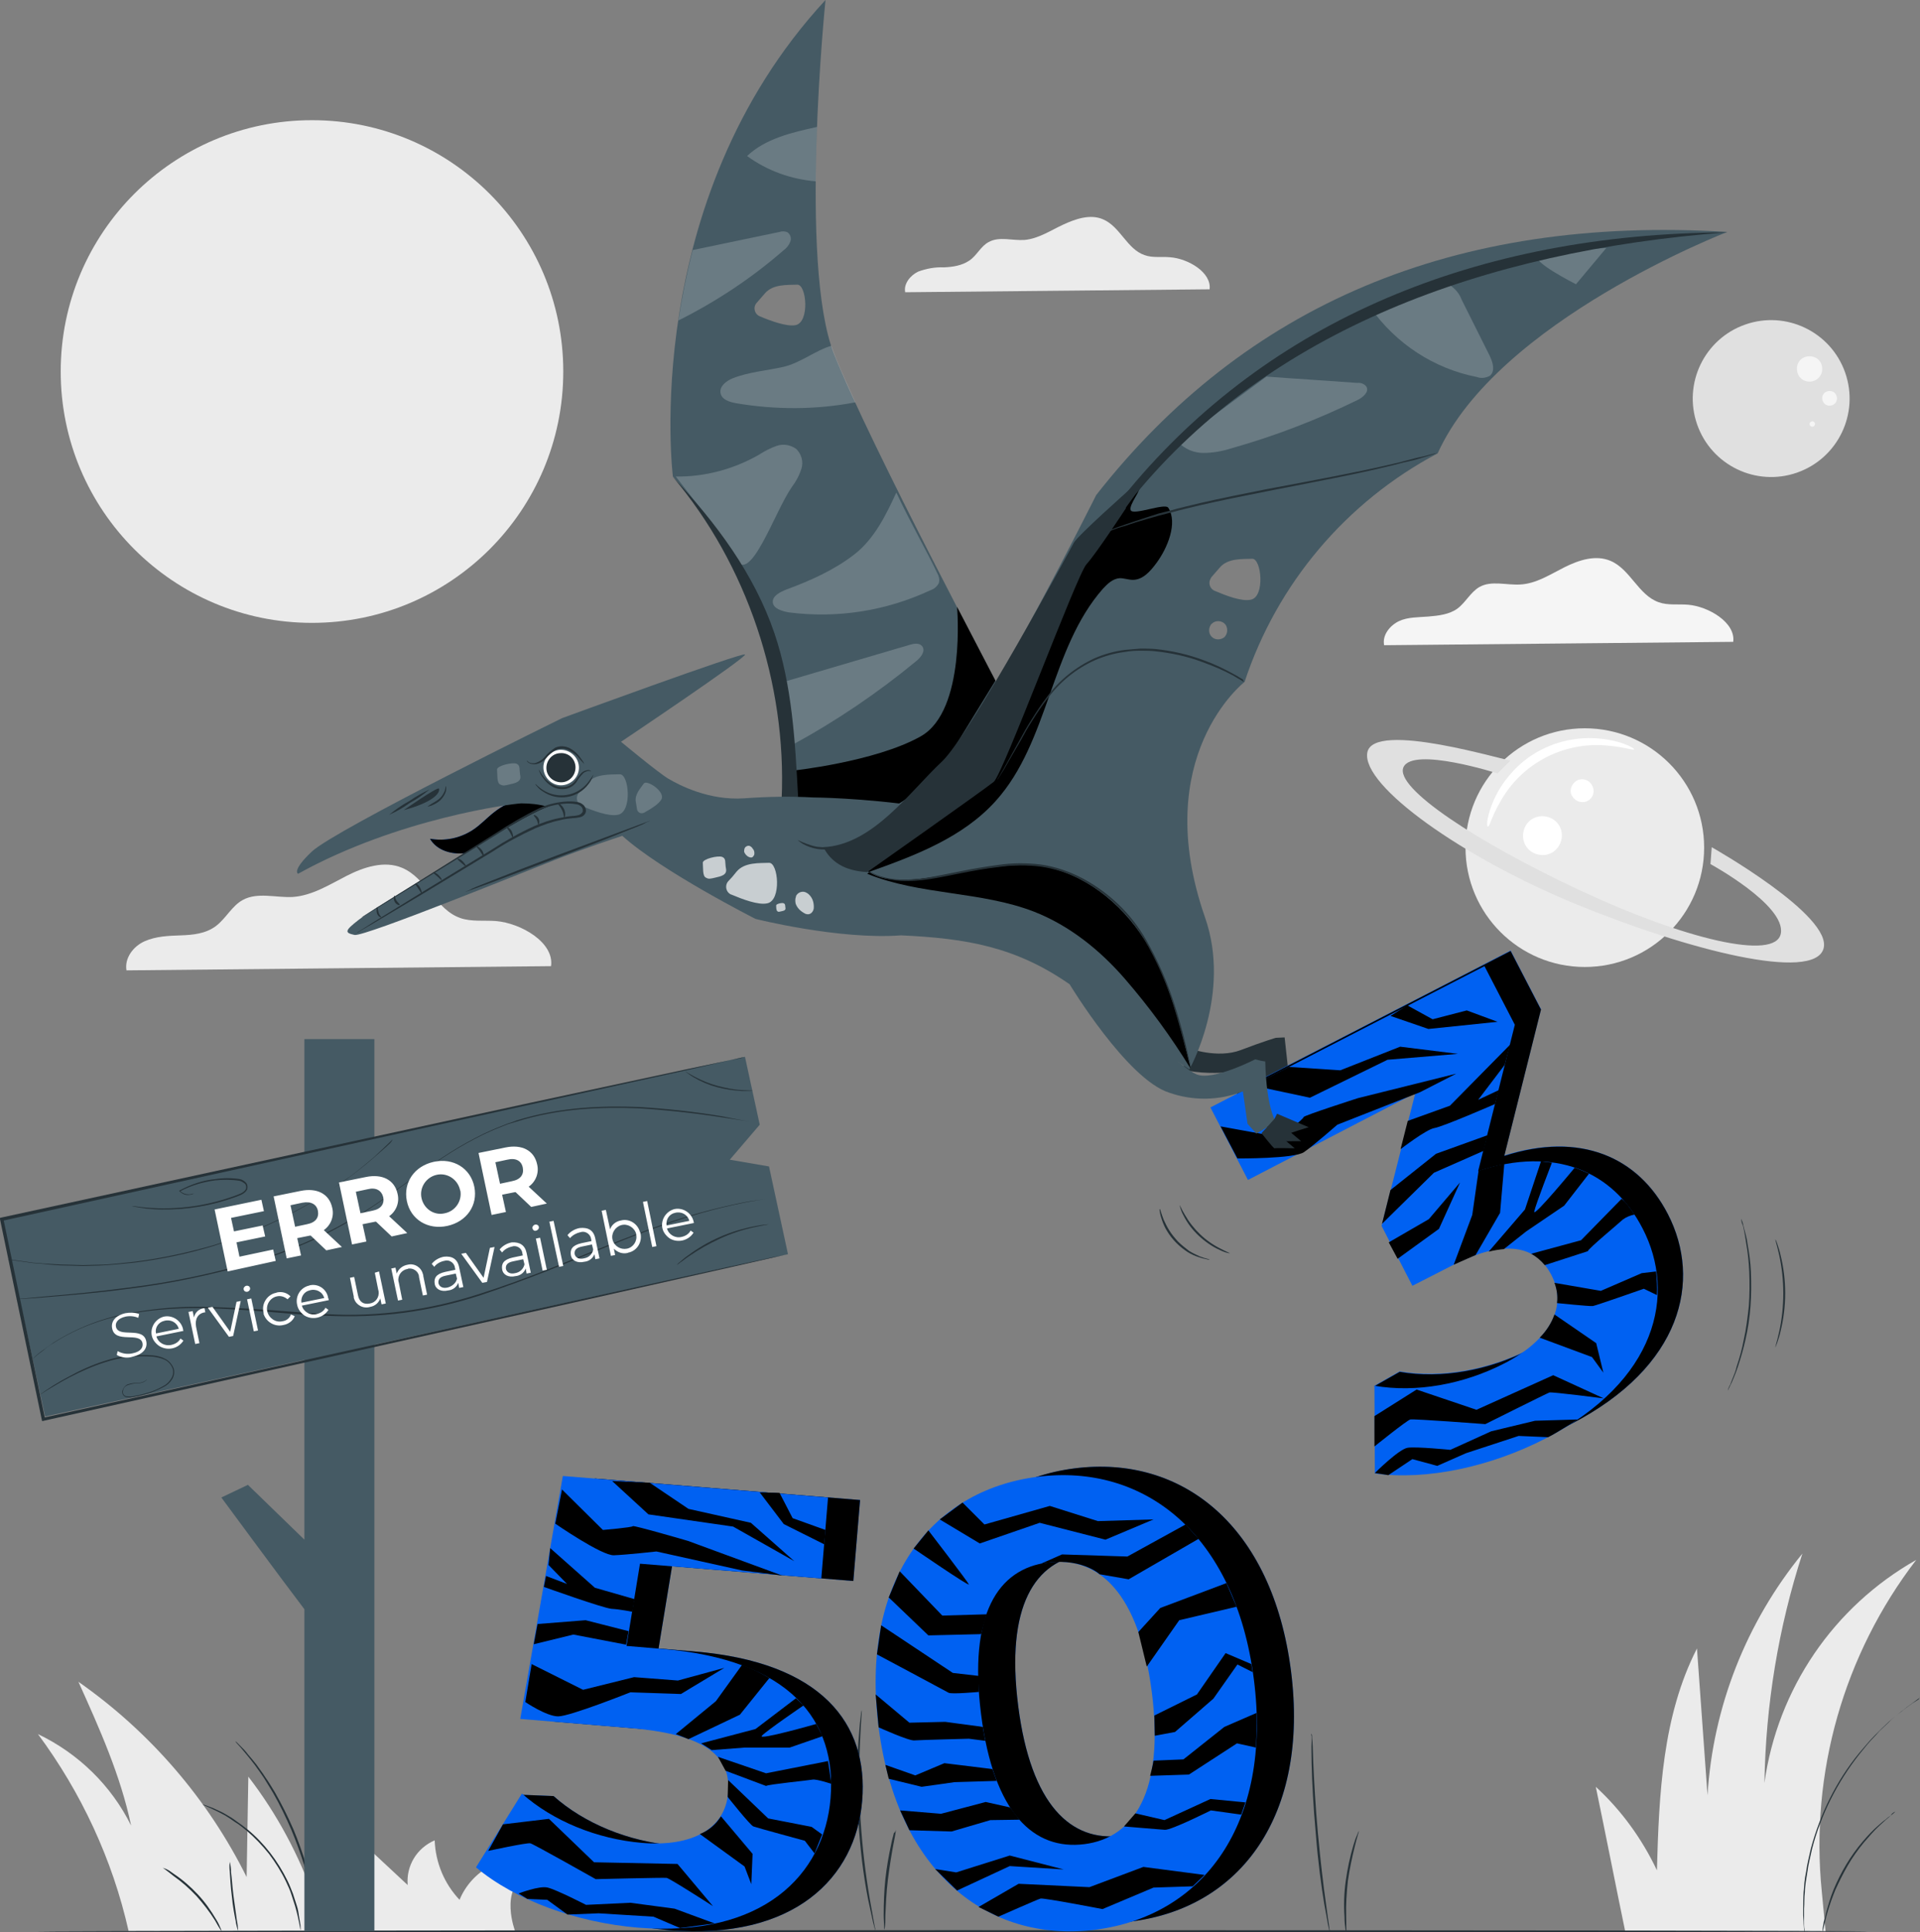 <svg version="1.1" id="Layer_1" xmlns="http://www.w3.org/2000/svg" x="0" y="0" viewBox="0 0 455.4 458.2" xml:space="preserve"><rect x="0" y="0" width="455.4" height="458.2" fill="#808080" stroke="none"/><style>.st0{fill:#ebebeb}.st1{fill:#f5f5f5}.st2{fill:#fff}.st3{fill:#e0e0e0}.st4{fill:#263238}.st5{fill:#0061f2}.st7{opacity:.2}.st9{fill:#455a64}.st10{opacity:.7}</style><g id="background-complete--inject-33"><path class="st0" d="M116.3 442.5c-3.3 1.7-5.9 4.6-7.3 8-3.6-3.8-5.7-8.8-5.9-14.1-4.2 1.8-6.8 6-6.4 10.6l-19.1-17.8c-1 7-2 14-3 21.1-3.7-10.4-8.9-20.2-15.7-29-.1 8-.3 15.9-.4 23.8-9.2-18.5-22.9-34.4-39.9-46.3 5 11.1 10 22.2 12.5 34.1-4.7-9.5-12.5-17.1-22.1-21.7 10.3 13.9 17.7 29.8 21.5 46.7l91.7.1s-3.9-10.1 2.9-13.5l-8.8-2z"/><circle class="st0" cx="74" cy="88.1" r="59.6"/><path class="st0" d="M454.5 369.9c-19.6 11.1-32.9 30.6-36 52.9.3-18.5 3.3-36.8 9-54.4-13.3 16.3-21.2 36.3-22.5 57.3l-2.5-34.8c-8.2 16-9 34.6-9.5 52.6-3.5-7.4-8.4-14.2-14.5-19.8 2.3 11 4.7 23.3 7 34.4l47.5-.1-.9-9.5c-2.8-28.1 5.2-56.2 22.4-78.6z"/><path class="st1" d="M411.1 152.2c.6-4.6-5.9-8.4-10.7-8.8-2.3-.2-4.8.2-7-.6-4.8-1.7-6.7-7.8-11.4-9.8-3.5-1.5-7.5-.2-10.9 1.5s-6.7 3.9-10.5 4.1c-3.3.2-6.9-1-9.7.6-2.1 1.2-3.3 3.7-5.2 5.1s-4.5 1.7-6.9 1.9-4.9.1-7 1.1-4 3.3-3.5 5.7l82.8-.8z"/><path class="st0" d="M286.9 68.6c.5-4-5.1-7.3-9.4-7.6-2-.2-4.1.2-6-.5-4.2-1.4-5.8-6.8-9.9-8.5-3-1.3-6.5-.1-9.5 1.3s-5.8 3.3-9.1 3.6c-2.9.2-6-.9-8.5.5-1.9 1-2.8 3.2-4.6 4.4s-3.9 1.5-6 1.6c-2.1-.1-4.2.3-6.1 1-1.9.9-3.5 2.9-3.1 4.9l72.2-.7zM130.7 229.1c.8-5.6-7.1-10.2-13.1-10.7-2.8-.2-5.8.2-8.4-.7-5.8-2-8.1-9.5-13.8-11.9-4.2-1.8-9.1-.2-13.2 1.9s-8.2 4.7-12.8 5c-4 .2-8.3-1.2-11.8.7-2.6 1.4-4 4.4-6.4 6.2s-5.4 2.1-8.3 2.2-5.9.2-8.6 1.4-4.8 4-4.3 6.9l100.7-1z"/><circle class="st0" cx="375.9" cy="201" r="28.3"/><path class="st2" d="M368.1 202.2c-2.2 1.2-5.1.4-6.3-1.8-1.2-2.2-.4-5.1 1.8-6.3 2.2-1.2 5.1-.4 6.3 1.8 1.2 2.2.4 5-1.8 6.3zm8.5-12.3c-1.3.7-2.9.2-3.7-1.1s-.2-2.9 1.1-3.7c1.3-.7 2.9-.2 3.6 1.1.8 1.4.3 3-1 3.7z"/><path class="st3" d="M358.3 180.3c-.4.4-32.7-9.7-34-1.8s22.7 24.9 49.5 35.9 56.3 18.4 58.7 10.6-26.5-24.1-26.5-24.1l-.3 4s17.8 9.7 16.7 16.4-23.1 1.3-47.5-10.1-44.3-24.4-42-29.3 22.3 1.5 22.3 1.5l3.1-3.1z"/><path class="st2" d="M387.6 177.7c-.1.3-2.5-.6-6.4-.9-10.4-1-20.4 4.3-25.4 13.4-2 3.4-2.5 5.9-2.9 5.8s-.2-2.7 1.5-6.5c1-2.2 2.4-4.3 4-6.1 4-4.6 9.6-7.5 15.7-8.2 2.4-.3 4.9-.2 7.3.2 4.1.7 6.3 2.1 6.2 2.3z"/><circle transform="rotate(-19.33 420.14 94.508)" class="st3" cx="420.1" cy="94.5" r="18.6"/><path class="st1" d="M426.2 87.4c0-1.7 1.4-3 3.1-2.9 1.7 0 3 1.4 2.9 3.1 0 1.6-1.4 2.9-3 2.9-1.7 0-3-1.3-3-3.1 0 .1 0 .1 0 0zm6 7c0-1 .8-1.7 1.8-1.7s1.7.8 1.7 1.8-.8 1.7-1.8 1.7c-.9 0-1.7-.8-1.7-1.8 0 .1 0 .1 0 0zm-2.3 5.5c.3 0 .6.3.6.6 0 .4-.3.7-.6.7s-.7-.3-.7-.6c0-.4.3-.7.7-.7z"/></g><path class="st4" d="M443.1 458c0 .1-97.3.3-217.3.3S8.5 458.1 8.5 458s97.3-.3 217.3-.3 217.3.1 217.3.3z" id="Floor--inject-33"/><path class="st4" d="M75.9 458c-.1-.2-.1-.3-.1-.5-.1-.4-.2-.9-.3-1.4-.2-1.2-.6-3-1.1-5.3-1.3-5.8-3-11.4-5.3-16.9-1.3-3-2.7-5.9-4.3-8.7-.8-1.3-1.5-2.5-2.2-3.6l-1.1-1.6c-.4-.5-.7-1-1-1.4-.7-.9-1.3-1.7-1.9-2.4s-1.1-1.3-1.5-1.8l-1-1.1c-.1-.1-.2-.3-.3-.4 0 0 .2.1.4.3l1 1c.6.6 1.1 1.1 1.6 1.8.6.7 1.3 1.5 2 2.4l1 1.4c.4.5.7 1 1.1 1.6.8 1.1 1.5 2.3 2.3 3.6 1.6 2.8 3.1 5.8 4.4 8.8 2.3 5.5 4 11.2 5.2 17 .4 2.2.8 4 .9 5.3.1.6.1 1.1.2 1.5v.4zm-27.8-30.1c.5.1 1 .3 1.5.5.6.2 1.1.4 1.7.7.6.3 1.4.6 2.2 1.1.9.5 1.7 1 2.5 1.6.9.6 1.8 1.3 2.7 2 4 3.3 7.2 7.5 9.5 12.2.5 1 .9 2.1 1.3 3.1.3.9.6 1.9.9 2.8.3.9.4 1.7.5 2.4l.3 1.8c.1.5.1 1 .1 1.6-.1 0-.3-2.2-1.3-5.7-.3-.9-.6-1.9-.9-2.8-.3-1-.8-2-1.3-3.1-1.1-2.3-2.5-4.5-4-6.5-1.6-2-3.4-3.9-5.3-5.5-.9-.7-1.8-1.5-2.7-2-.8-.6-1.6-1.1-2.4-1.6-3.3-1.8-5.4-2.5-5.3-2.6zm25.4-30c0 .2.1.4.1.6 0 .5 0 1 .1 1.8.1 1.5.2 3.8.3 6.5.3 5.5 1 13.1 2.2 21.3 1.2 8.3 2.8 15.7 4.1 21.1.6 2.7 1.2 4.8 1.6 6.3.2.7.3 1.3.4 1.7.1.2.1.4.1.6-.1-.2-.2-.4-.2-.6-.1-.4-.3-1-.5-1.7-.4-1.5-1-3.6-1.7-6.3-3.6-13.9-5.7-28.2-6.4-42.5-.1-2.8-.2-5-.2-6.5v-1.8c.1-.1.1-.3.1-.5zm-34.9 45c.3.1.5.2.8.3.5.2 1.1.6 1.9 1.2 2.1 1.4 3.9 3 5.6 4.8 1.7 1.8 3.1 3.8 4.4 6 .5.8.8 1.5 1 2 .1.2.2.5.3.8-.6-.8-1.1-1.7-1.6-2.6-1.3-2.1-2.8-4-4.4-5.8-1.7-1.8-3.5-3.4-5.5-4.8-1.6-1.3-2.5-1.9-2.5-1.9zm15.9-1.4c.2.8.3 1.6.3 2.4.2 1.5.3 3.5.6 5.8s.6 4.3.8 5.8c.2.8.2 1.6.3 2.4-.3-.8-.5-1.6-.6-2.4-.3-1.5-.7-3.5-.9-5.8-.3-2.3-.4-4.4-.5-5.9-.1-.7-.1-1.5 0-2.3zm149.9-36v.5l-.1 1.5c-.1 1.3-.2 3.3-.3 5.6-.6 12.4.2 24.9 2.3 37.2.4 2.4.8 4.3 1 5.6.1.6.2 1.1.3 1.5 0 .2.1.4.1.5-.1-.2-.1-.3-.2-.5l-.4-1.5c-.3-1.3-.7-3.2-1.2-5.5-1.2-6.1-1.9-12.3-2.3-18.6-.4-6.2-.4-12.5 0-18.7.2-2.4.3-4.3.5-5.7.1-.6.1-1.1.2-1.5 0-.1.1-.3.1-.4zm8.1 28.4c-.1 1.2-.4 2.3-.6 3.5-.4 2.1-.9 5.1-1.3 8.3-.4 3.3-.5 6.3-.6 8.4 0 1.2 0 2.3-.2 3.5-.1-.3-.1-.6-.1-.9 0-.6-.1-1.5-.1-2.6 0-2.8.1-5.7.4-8.5.3-2.8.8-5.6 1.4-8.4.2-1.1.5-1.9.6-2.5.3-.2.4-.5.5-.8zm98.6-22.8c0 .2.1.3.1.5 0 .4 0 .8.1 1.4.1 1.3.1 3 .2 5.1.2 4.3.5 10.2 1.1 16.7.6 6.5 1.3 12.4 1.9 16.6.3 2.1.5 3.8.7 5 .1.5.1 1 .2 1.4v.5c-.1-.1-.1-.3-.1-.5-.1-.4-.2-.8-.3-1.3-.2-1.2-.5-2.9-.9-5-.7-4.2-1.5-10.1-2-16.6-.6-6.5-.9-12.4-1-16.7 0-2.1-.1-3.9 0-5.1v-1.4c-.1-.3-.1-.5 0-.6zm11.2 23.1c.1 0-.4 1.3-.9 3.4-.7 2.8-1.3 5.6-1.7 8.4-.3 2.8-.5 5.7-.4 8.5 0 2.2.1 3.5 0 3.6-.1-.3-.2-.6-.2-.9-.1-.6-.2-1.5-.2-2.6-.2-2.9-.1-5.8.3-8.6.4-2.9 1-5.7 1.8-8.4.3-1 .6-1.9.9-2.5.2-.6.4-.9.4-.9zm133.1-31.7c-.2.2-.3.3-.5.4l-1.5 1.1-1.1.8c-.4.3-.8.7-1.3 1-.9.8-2 1.5-3 2.6l-1.7 1.6c-.6.5-1.1 1.2-1.7 1.8-1.2 1.2-2.4 2.7-3.6 4.2-5.2 6.6-9.1 14.3-11.2 22.4-.4 1.9-.9 3.7-1.1 5.4-.1.8-.3 1.7-.4 2.5s-.2 1.6-.2 2.3c-.2 1.5-.1 2.8-.2 4v3c0 .8 0 1.4.1 1.9v.7c-.1-.2-.1-.4-.1-.7 0-.5-.1-1.1-.1-1.9 0-.4-.1-.9-.1-1.4v-1.6c0-1.2 0-2.5.1-4 .1-.7.1-1.5.2-2.3s.2-1.6.4-2.5c.2-1.7.7-3.5 1.1-5.4 1.1-4.1 2.6-8.1 4.5-11.9 1.9-3.8 4.2-7.4 6.9-10.7 1.3-1.5 2.4-2.9 3.7-4.2l1.8-1.8 1.7-1.6c1.1-1 2.2-1.8 3.1-2.5.5-.4.9-.7 1.3-1l1.1-.8 1.6-1c-.2-.2 0-.3.2-.4zm-5.9 27.1c.1.1-1.5 1.2-3.7 3.3-1.3 1.2-2.5 2.6-3.7 4-1.4 1.7-2.7 3.5-3.8 5.4-1.1 1.9-2.1 3.9-3 5.9-.7 1.7-1.3 3.4-1.8 5.1-.9 3-1.1 4.9-1.2 4.8 0-.5 0-.9.1-1.3s.1-1 .3-1.5.3-1.3.5-2c.5-1.8 1-3.5 1.7-5.2 1.7-4.1 4-8 6.9-11.4 1.2-1.4 2.4-2.7 3.8-3.9.6-.5 1.1-1 1.6-1.3.4-.4.8-.7 1.3-1 .2-.5.6-.7 1-.9z" id="Plant--inject-33"/><g id="Numbers--inject-33"><path class="st5" d="M204.5 427c-1.5 18.3-16.2 33.1-45.7 30.7-14.3-1.2-29-6.4-38.4-14.3l3.5-17.8 7.4.3c7.3 6.5 17.8 10.8 28.6 11.7 11.9 1 19.7-3.4 20.4-11.8.7-8.1-4.2-13.8-22.9-15.4l-26.4-2.2 10.1-57.6 62.9 5.1-1.6 19.2-43-3.5-3.2 19.5 8.4.7c30.4 2.5 41.4 17.2 39.9 35.4z"/><path d="M204.5 427c-1.5 18.3-16.2 33.1-45.7 30.7-14.3-1.2-29-6.4-38.4-14.3l3.5-17.8 7.4.3c7.3 6.5 17.8 10.8 28.6 11.7 11.9 1 19.7-3.4 20.4-11.8.7-8.1-4.2-13.8-22.9-15.4l-26.4-2.2 10.1-57.6 62.9 5.1-1.6 19.2-43-3.5-3.2 19.5 8.4.7c30.4 2.5 41.4 17.2 39.9 35.4z"/><path class="st5" d="M197 426.4c-1.5 18.3-16.2 33.1-45.7 30.7-14.3-1.2-29-6.4-38.4-14.3l10.9-17.5c7.3 6.5 17.8 10.8 28.5 11.7 11.9 1 19.7-3.4 20.4-11.8.7-8.1-4.2-13.8-22.9-15.4l-26.4-2.2 10.1-57.6 62.9 5.1-1.6 19.2-43-3.5-3.2 19.5 8.4.7c30.5 2.5 41.5 17.1 40 35.4z"/><path d="M166 434.9l10.6 7.7 1.6 4.2.3-7.2-7.5-8.9c-1.2 1.9-2.9 3.4-5 4.2zm6.6-8.8s5.3 6.7 6.1 7c.8.3 12.2 3.4 12.2 3.4l2.3 3 1.8-4.5-2.5-1.8-10.3-2-9.5-9.1-.1 4zm-.5-6.2l9.6 3.6c.6-.4 10-1.3 11-1.5.9-.2 4.5 1 4.5 1l-.8-5.4-14.7 2.9-11.4-3.9 1.8 3.3zm16.7-17.2l-9.6 7.3-12.9 3.4 2.5 1.6 7.8-.6h10.7l7.8-2.7-1.5-2.9s-14 4-12.9 2.8c1.1-1.2 9.9-7.2 9.9-7.2l-1.8-1.7m-6.3-4.8l-7 8.7-12.2 5.8-3-1.2 9.5-7.8 6.2-8.6c2.3.8 4.4 1.9 6.5 3.1zm-57.9 5.7s5 3.4 7.8 3.4 17.1-5.7 17.1-5.7l12 .4 10.3-6.2-11 3-10.4-.8-12.1 3-12.2-6.1-1.5 9zm23.9-13.6l-12.5-2.4-9.4 2.3.9-4.8 11.4-.9 10.2 2.6zM129 376.3s14.2 5.1 16.1 5.2 4.9.7 4.9.7l.5-3-9.4-2.7-10.6-9.4-.4 4 4.4 4.5-5-1.9-.5 2.6zm2.7-15s11 7.6 13.9 7.5 10.1-.9 10.1-.9l20.3 4.5 9.5 1.2-22.3-8.2s-13-3.8-13.1-3.5c-.1.3-7.1.9-7.1.9l-9.7-9.6-1.6 8.1zm13.5-10.1l8.6 7.9 20.1 2.9 14.5 8.2-10.3-9.1-14.8-3.3-9.2-6.2zm-29.4 87.7s9.2-2 10-1.8c.8.2 15.5 8.5 15.5 8.5s16.2-.4 16.8-.3c.6 0 11 6.7 11 6.7l-8.4-10-19.8-.4-10.7-10.3-10.9 1.3-3.5 6.3zM123 449s4.9-1.9 6.9-1.4c2.1.5 9.1 4.1 9.1 4.1l10.5-.5 10.5 1.4 9.5 3.5s-5.9.8-8.2 1.1l-6.3-2.7-13-.8-7.4.3-4.8-3.5-4.7-.2-2.1-1.3zm57.2-95.1l5.7 7.5 9.6 4.8.3-3.4-7.8-2.8-3.1-6z"/><path class="st5" d="M217.1 407.6c-4.3-34.3 12.1-56.1 37.7-59.4 25.7-3.3 47 13.7 51.4 48 4.4 34.3-12 56.1-37.6 59.4s-47.1-13.7-51.5-48zm64.9-8.3c-3-23.6-12.6-32.3-24.6-30.8-12 1.5-18.9 12.4-15.9 36s12.6 32.3 24.4 30.8c12-1.5 19.1-12.4 16.1-36z"/><path d="M217.1 407.6c-4.3-34.3 12.1-56.1 37.7-59.4 25.7-3.3 47 13.7 51.4 48 4.4 34.3-12 56.1-37.6 59.4s-47.1-13.7-51.5-48zm64.9-8.3c-3-23.6-12.6-32.3-24.6-30.8-12 1.5-18.9 12.4-15.9 36s12.6 32.3 24.4 30.8c12-1.5 19.1-12.4 16.1-36z"/><path class="st5" d="M208.4 409.6c-4.4-34.3 12.1-56.1 37.6-59.4 25.5-3.3 47 13.7 51.4 48s-12 56.1-37.6 59.4c-25.6 3.2-47-13.8-51.4-48zm64.8-8.3c-3-23.6-12.6-32.3-24.6-30.8-12 1.5-18.9 12.4-15.9 36s12.6 32.3 24.5 30.8c11.8-1.5 19-12.5 16-36z"/><path d="M236.8 454.5s9.3-4.1 10-4.3 14.7 2.5 14.7 2.5l12.1-5.1 9.3-.3 2.8-2.7-14.5-1.9-12.8 4.8-16.8-.8-9.5 5.5 4.7 2.3zm-9.8-6.2l12.5-5.8 12.8.8-12.8-3.3-12.7 4-5-.8zm39.6-15.2s8.2.7 9.7.8 10.9-4.6 10.9-4.6l7.2 1 1-2.9-8.3-.8-10.9 5-6.9-1.6-2.7 3.1zm-24.8-1.6l-6.9.1-9.2 2.7-10-.3-2.2-4.7 9.7.8 10.6-2.8 5.8 1.3zm31-10.4l9.2-.3 11.4-7.4 4.5 1s.3-5.4.1-8.2l-7.6 3.3-9.7 7.7-7.1.3c-.2 1.2-.5 2.4-.8 3.6zm-36.4 1.2l-10 .3-7.8 1.1-7.8-1.9-.8-3.3 7.1 2.5 6.9-2.9 11.4 1.4zm-28-12.7s7.3 3.3 8.5 3.1c1.2-.1 12.9-.4 12.9-.4l3.9.5-.6-3.3-8.9-1.2-8.5.2-8-6.7.7 7.8zm65.5 2l4.8-.9 9.1-7.9 5.7-8.1 3.6 1.8-.3-1.9-6.1-2.6-6.8 9.8-10.1 5zm-51-51.3l9.5 5.7 14.2-4.9 15.6 4 11.4-4.8-13.2.4-11.4-3.6-15.5 4.4-5.2-5.2zm-14.9 32s16.3 8.7 17 9.1c.7.4 7.2-.2 7.2-.2l-.1-3.8-6.1-.7-17-11.3-1 6.9zm62-5.3l5.2-5.7 15.7-5.9 2.4 5.6-13.6 3.2-7.7 11zm-59.2-8.2l9.4 9 12.5-.3 1.3-4.7-10.5.3-10.1-10.5zm36.1-8l5-2.2 15.5.5 13.8-7.6 3.1 3.4-16.6 9.6-6.9-1.2c.1 0-4.7-4.3-13.9-2.5zm-30.2-3.6s13.4 9.2 13.1 8.5-9.6-12.8-9.6-12.8l-3.5 4.3z"/></g><g id="Dinosaur--inject-33"><path class="st5" d="M123.2 190.1l.2-.1c-1.2 0-2.3.3-3.4.8-1 .5-1.9 1.1-2.8 1.8-1.8 1.4-3.3 3.1-5.2 4.3-3 1.9-6.5 2.6-10 2 1.6 2.8 5.2 3.8 8.4 3.4s6.1-2 8.9-3.5c4.7-2.3 9.6-4.4 14.5-6-2.9-2.4-6.8-3.4-10.6-2.7z"/><path d="M123.2 190.1l.2-.1c-1.2 0-2.3.3-3.4.8-1 .5-1.9 1.1-2.8 1.8-1.8 1.4-3.3 3.1-5.2 4.3-3 1.9-6.5 2.6-10 2 1.6 2.8 5.2 3.8 8.4 3.4s6.1-2 8.9-3.5c4.7-2.3 9.6-4.4 14.5-6-2.9-2.4-6.8-3.4-10.6-2.7z"/><path class="st4" d="M282.1 248.6s6.7 2.5 12.2.4 8.3-2.9 8.3-2.9l2.1-.1 1.4 12.8-3.8 4.6-2.3-2.7-.8-7.4s-11.2 2.3-18.7.3l1.6-5z"/><path class="st5" d="M395.6 287.9c8.1 15.7 3.4 36.2-23 49.8-13 6.7-28.2 10-40.5 8.3l-6.1-17.4 6-3.4c9.8 1.7 21.1-.3 30.8-5.3 10.8-5.5 15.1-13.3 11.2-20.9-3.6-7-11-8.7-23.2-2.5l-9.8 5-7.3-14.2 8-31.5-39.5 20.3-8.9-17.2 65-33.5 7.2 13.9-8.7 34.7c18-5.7 31.8.3 38.8 13.9z"/><path d="M395.6 287.9c8.1 15.7 3.4 36.2-23 49.8-13 6.7-28.2 10-33.2 8l-13.4-17 6-3.4c9.8 1.7 21.1-.3 30.8-5.3 10.8-5.5 15.1-13.3 11.2-20.9-3.6-7-11-8.7-23.2-2.5l-9.8 5-7.3-14.2 8-31.5-39.5 20.3-8.9-17.2 65-33.5 7.2 13.9-8.7 34.7c18-5.8 31.8.2 38.8 13.8z"/><path class="st5" d="M389.6 291.3c8.1 15.6 3.4 36.2-23 49.8-13 6.7-28.2 10-40.5 8.3l-.1-20.8c9.8 1.7 21.1-.3 30.8-5.3 10.7-5.5 15.1-13.3 11.2-20.9-3.6-7-11-8.7-23.2-2.5l-9.8 5-7.3-14.2 8-31.5-39.7 20.6-8.9-17.2 65-33.5 7.2 13.9-8.7 34.7c18.2-6 32 0 39 13.6z"/><path d="M365.2 317.2l12.4 4.6 2.7 3.7-1.7-7-9.9-6.8c-.7 2-1.9 3.9-3.5 5.5zm4.1-8.2s7.8.8 8.5.7 12.1-4.1 12.1-4.1l3.1 1.5c.1-1.9 0-3.7-.2-5.6l-3.4.4-9.7 4.2-11-1.9c.6 1.6.8 3.2.6 4.8zm-2.9-9l10.2-3.3c.2-.7 7.6-6.8 8.3-7.5.8-.6 1.8-1 2.8-1.2-1.1-1.6-2.2-3.2-3.1-3.7l-9.6 9.8-11.8 3.2c1.2.7 2.3 1.6 3.2 2.7zm-.9-24.6l-3.8 11.4-8.6 10c1.2-.3 2.4-.5 3.6-.6l5.3-4.2 9-6.1 5.9-7.6c-1.1-.5-2.2-1-3.4-1.4 0 0-9.9 12-9.6 10.4s4.2-11.6 4.2-11.6l-2.6-.3m-8.7.6l-1 11.6-5.8 10-5.2 2.3 4.4-11.8 1.5-10.5c2-.6 4-1.2 6.1-1.6zm-17.9 13.1l-9.5 5.5 2.1 3.9 9.8-7.1 5-11zm13-16.2l-11.8 5.2-12.3 12.1 2-8 10.8-8.6 12.2-4.4zm2.7-11.1s-12.4 5.4-14.4 5.7c-1.9.3-8 5-8 5l1.7-6.7 10-3.6 14.3-14.5-1.3 4.8-6.3 8.3 4.9-2.3-.9 3.3zm-61.1 12.9s13.5.1 15.8-1.5 7.9-6.5 7.9-6.5l19.6-7.7 8.6-4.4-23.3 5.8s-13.1 4.2-12.9 4.5c.1.3-5.4 4.8-5.4 4.8l-14.3-2.6 4 7.6zm3.6-17.3l13.6 2.9 18.4-9 16.7-1.4-13.7-1.7-14.2 5.6-12.2-.8zM326 343s7.7-6.2 8.5-6.4 17.8 1.1 17.8 1.1 14.6-7.3 15.2-7.5c.5-.2 12.9 1.4 12.9 1.4l-12-5.5-18.2 8.2-14.2-4.8-10 6.3v7.2zm.1 6.3s5.7-5.7 7.8-6c2.1-.3 10.1.5 10.1.5l9.7-4.4 10.4-2.5 10.1-.3s-4.8 3.1-7 4.2l-7-.3-12.5 4.1-6.8 3-5.9-1.6-5.7 3.8-3.2-.5zm3.7-108.4l9 3.1 16.4-1.7-7.3-2.7-8.1 2.1-6-3.3z"/><path class="st9" d="M244.5 197.2l-6.4-32s-31.9-60-40.3-81.3-2-83.9-2-83.9c-44.3 47.9-36.2 113-36.2 113 33.1 37.3 27.6 76.5 27.6 76.5l57.3 7.7zM180.2 75c-1-.4-1.5-1.6-1.1-2.6.1-.2.2-.4.3-.5l2-2.3c1.9-2.3 5.5-2 7.7-2.1s3 8.9-.4 9.6c-2.1.4-5.9-1-8.5-2.1z"/><path d="M188 189.4s23.1 4 26.7 1.3c3.6-2.7 10.6-11.7 10.6-11.7l10.8-17.6-9.1-17.5s2.2 24.6-8.6 30.7-30.8 8.2-30.8 8.2l.4 6.6z"/><g class="st7"><path class="st2" d="M187.8 176.7c10.5-5.7 20.4-12.4 29.6-20 1.1-.9 2.2-2.4 1.3-3.5-.7-.8-1.9-.6-2.9-.3l-28.9 8.5c-.6.1-1.1.4-1.5.8-.3.6-.4 1.3-.1 2l2.9 13.5"/></g><g class="st7"><path class="st2" d="M212.6 116.8c-2.4 5.2-5.2 11-10 14.7s-10.4 6.2-16.1 8.3c-1.5.6-3.3 1.5-3.2 3s2.1 2.1 3.7 2.4c11.5 1.5 23.1-.3 33.6-5.2.9-.3 1.7-.9 2.1-1.8.2-.8 0-1.6-.4-2.3-2.2-4.7-6.6-12.4-9.7-19.1"/></g><g class="st7"><path class="st2" d="M174.4 132.5c3.5 6.5 9.2-10.9 13.4-17 1-1.3 1.8-2.8 2.3-4.4.5-1.6 0-3.4-1.2-4.6-1.3-1-3.1-1.3-4.6-.8-1.5.5-3 1.3-4.4 2.2-6 3.4-12.8 5.2-19.6 5.1-.2-.1 10.7 13.3 14.1 19.5z"/></g><g class="st7"><path class="st2" d="M197.2 82c-3.6 1-7.4 4.1-11.4 5s-8.2 1.2-12 2.7c-1.5.6-3.2 1.9-2.9 3.5s2.1 2.1 3.6 2.4c9.4 1.6 19 1.6 28.4-.2-2.2-5-3.8-8.1-5.7-13.4"/></g><g class="st7"><path class="st2" d="M160.9 76c9-4.5 17.3-10 24.9-16.6.7-.5 1.3-1.2 1.6-2 .4-.8.1-1.8-.6-2.3-.6-.3-1.3-.3-1.9-.1l-20.6 4.3c-1.5 5.9-2.6 11.5-3.4 16.7"/></g><g class="st7"><path class="st2" d="M193.5 43c-5.9-.5-11.5-2.5-16.3-6 4.3-4.1 10.6-5.6 16.6-6.9-.2 4-.3 9.2-.3 12.9"/></g><path class="st4" d="M189.3 189c-.7-13.1-1.4-26.4-5.6-38.8-4.8-14.1-13.9-26.3-24.1-37.1 17.6 20.8 27 49 25.8 76.3l3.9-.4z"/><path class="st9" d="M409.7 55c-65-4-114.5 17.5-149.7 62.4 0 0-25.8 51.6-36.6 64.6-10.5 12.7-32 17.5-32 17.5l58.7 27.8 6.2 9.1 25.8 17.2s10.1-17.9 3.7-36.1c-13.3-38.2 9.4-55.8 9.4-55.8 7.7-23.3 24.1-42.7 45.8-54.2C355.2 76 409.7 55 409.7 55zm-119.3 96.1c-.9.7-2.2.7-3-.1-.8-.8-.8-2.1-.1-3l.5-.4c1-.6 2.4-.3 3 .7.5 1 .3 2.1-.4 2.8zm6.3-8.9c-2.2.5-6-1-8.6-2.1-1-.4-1.5-1.6-1.1-2.6l.3-.6 2-2.3c1.9-2.3 5.5-2 7.7-2.1s3.1 9-.3 9.7z"/><g class="st7"><path class="st2" d="M279.4 104.8c1.6 1.7 3.8 2.6 6 2.6 2.3 0 4.5-.4 6.7-1.1 10.3-2.9 20.4-6.8 30-11.5 1.2-.6 2.7-1.9 2-3.1-.5-.7-1.4-1-2.2-.9-6.5-.5-15-1-21.5-1.5l-21 15.5z"/></g><g class="st7"><path class="st2" d="M373.8 67.4s-11.3-5.7-8.8-6.8 16-1.8 16-1.8l-7.2 8.6z"/></g><g class="st7"><path class="st2" d="M325.1 73c6 8.5 15 14.4 25.2 16.4 1 .4 2.2.2 3.1-.3 1.3-1.1.7-3.2-.1-4.8l-6.6-13.2c-.5-1.4-1.5-2.6-2.7-3.4-1.6-.8-2.7 0-4.9.7-4.8 1.7-14 4.6-14 4.6"/></g><path class="st9" d="M300.1 251.7c-.8-.1-1.6-.3-2.4-.5 0 0-9.9 5.1-13.8 3.6-3.9-1.5-19.6-15.9-17.9-25.7 5.3-5.8 8.6-14.3-4.2-23.4-23-16.4-68.9-16.6-68.9-16.6-5.4-.3-10.8-.2-16.3.2-8.5.6-15.6-3.2-18-4.6-2.4-1.4-11.3-8.8-11.3-8.8s30-20.1 29.4-20.7c-.6-.6-43.4 15.1-43.4 15.1S79.7 196.6 74 201.9c-4.9 4.6-3.3 5.3-3.3 5.3 23.8-13.2 50.8-16.6 52.9-16.7 2.1 0 4.2.2 6.3.8 0 0-3.9 1.2-16.9 9.4-9 5.7-24.4 14.7-27.9 17.4s-3.3 3.1-1 3.6 41.6-15.5 47.3-17.7c6.5-2.6 16.2-5.8 16.2-5.8 9.3 8.4 31.6 19.7 31.6 19.7s19.9 5 34.5 3.9c15.5.7 27.2 2.7 40 11.6 0 0 13.6 22.5 23.6 25.7 5.7 2 11.9 1.9 17.5-.3l1.1 7.7 2.1 2.3 4.6-2.7c.1-.1-2.2-2.9-2.5-14.4z"/><path class="st2" d="M137.3 181.7c.2 2.3-1.6 4.3-3.9 4.5-2.3.2-4.3-1.6-4.5-3.9-.2-2.3 1.6-4.3 3.9-4.5 2.3-.1 4.3 1.6 4.5 3.9z"/><path class="st4" d="M136.5 181.8c.1 1.9-1.3 3.6-3.2 3.7s-3.6-1.3-3.7-3.2c-.1-1.9 1.3-3.6 3.2-3.7 2-.2 3.6 1.3 3.7 3.2zm-40.7 10.3c-.2.1 8-5.6 8.3-5.1s-.2 2.9-8.3 5.1zm203.4 76.6s2.9 3.7 3.1 3.6c.2-.1 4.8 0 4.8 0l-6.3-5.3-1.6 1.7z"/><path class="st4" d="M300.5 267.3s3.1 3.5 3.3 3.4c.2-.1 4.8-.1 4.8-.1l-6.3-5.3-1.8 2z"/><path class="st4" d="M301.8 266.3s3.9 2.6 4.1 2.5c.2-.2 4.5-1.5 4.5-1.5l-7.5-3.2-1.1 2.2z"/><g class="st10"><path class="st2" d="M172.7 209c-.7.8-.6 2.1.2 2.8.2.1.3.3.5.3 2.6 1.1 6.5 2.6 8.6 2.1 3.4-.7 2.6-9.7.4-9.6-2.2.1-5.8-.2-7.7 2.1-.7.9-1.4 1.7-2 2.3z"/></g><g class="st7"><path class="st2" d="M151.1 191.9c.1.6.7 1.1 1.4.9.1 0 .2-.1.3-.1 1.4-.8 3.5-2 4.1-3.2.9-1.8-3.5-4.7-4.2-3.7s-2.2 2.6-1.9 4.3c.1.7.2 1.3.3 1.8z"/></g><g class="st7"><path class="st2" d="M137.3 188c-.7.8-.6 2.1.2 2.8.2.1.3.3.5.3 2.5 1.1 6.5 2.6 8.6 2.1 3.4-.7 2.6-9.7.4-9.6-2.2.1-5.8-.2-7.7 2.1l-2 2.3z"/></g><g class="st10"><path class="st2" d="M192.3 212.6c-.3-.4-.6-.7-1-.9-.8-.5-1.9-.2-2.4.6-.1.1-.1.2-.1.3-.2.5-.2 1-.1 1.6.3 1 1.1 1.8 2 2.3.4.3 1 .4 1.4.2.5-.2.8-.7.9-1.2.1-1-.1-2.1-.7-2.9z"/></g><g class="st10"><path class="st2" d="M178.5 201.2c-.1-.2-.3-.4-.5-.5-.4-.3-1-.1-1.3.3 0 .1-.1.1-.1.2-.1.3-.1.5-.1.8.2.5.6 1 1.1 1.2.2.1.5.2.8.1.2-.1.4-.4.5-.6.1-.6 0-1.1-.4-1.5z"/></g><g class="st10"><path class="st2" d="M166.7 204.6c.1 1.1-.1 3.1.7 3.5.7.4 1 .3 2.3 0s2.8-.6 2.5-2.1.1-2.4-.9-2.8-4.7.5-4.6 1.4z"/></g><g class="st10"><path class="st2" d="M184.1 214.7c0 .4 0 1.2.3 1.4.3.2.4.1.9 0s1.1-.2 1-.8 0-.9-.4-1.1c-.3-.2-1.8.1-1.8.5z"/></g><g class="st7"><path class="st2" d="M117.9 182.5c.1 1.1-.1 3.1.7 3.5s1 .3 2.3 0 2.8-.6 2.5-2.1.1-2.4-.9-2.8-4.7.5-4.6 1.4z"/></g><path class="st4" d="M105.7 186.4c.1 0 .2.4.1 1.1-.2.8-.7 1.6-1.3 2.2-.6.6-1.4 1-2.1 1.3-.6.2-1 .3-1 .3s.3-.3.8-.6c.7-.4 1.4-.8 2-1.3.6-.5 1-1.2 1.3-1.9.2-.7.2-1.1.2-1.1zm-21.1 34.8s.1-.1.3-.2l.8-.5 3-1.9 11.2-6.9 16.7-10.2c3.2-2.1 6.6-4 10.1-5.6 1.9-.8 3.8-1.5 5.9-1.9 1-.2 2.1-.4 3.1-.5.5 0 1-.1 1.5-.2.4-.1.8-.4 1-.8.1-.4 0-.9-.3-1.2-.3-.3-.8-.6-1.3-.6-1-.2-2-.2-3-.1-2 .2-4 .7-5.8 1.6-3.5 1.7-6.8 3.6-10 5.7l-16.7 10.3L90 215l-3.1 1.9-.8.5-.3.1c.1-.1.2-.1.3-.2l.8-.5 3-1.9 11.2-7 16.6-10.4c3.2-2.1 6.6-4.1 10.1-5.8 1.9-.9 3.9-1.4 6-1.6 1.1-.1 2.1-.1 3.2.1.6.1 1.1.4 1.5.8.4.5.6 1.1.4 1.7-.2.6-.8 1-1.4 1.1-.5.1-1.1.2-1.6.2-1 .1-2.1.2-3.1.5-2 .4-3.9 1.1-5.8 1.9-3.5 1.6-6.9 3.4-10.1 5.5L100.2 212l-11.4 6.8-3.1 1.8-.8.5-.3.1z"/><path class="st4" d="M90.4 217.5c-.1.1-.8-.2-1-1s0-1.5.1-1.4.1.6.3 1.3.7 1 .6 1.1zm4.4-2.9c0 .1-.8 0-1.2-.8s-.1-1.4 0-1.4.1.6.4 1.1.9.9.8 1.1zm5.2-2.8c-.1 0-.4-.5-.8-1.1s-.8-1.1-.7-1.2.7.2 1.1.9.5 1.4.4 1.4zm4.7-3.1c-.1 0-.4-.4-1-.9s-1-.8-1-.9.7 0 1.3.6.9 1.1.7 1.2zm5.8-3.3c-.1.1-.5-.3-1.1-.8s-1-.9-.9-1 .7.1 1.2.6.9 1.1.8 1.2zm4.2-2.3c-.1 0-.4-.6-.8-1.2s-.9-1-.9-1.2.8.2 1.3.9.5 1.5.4 1.5zm6.9-4.5c-.1 0-.3-.6-.7-1.3s-.9-1.1-.8-1.2.8.2 1.2.9.5 1.6.3 1.6zm6.1-3c-.1 0-.1-.6-.4-1.2s-.8-1-.7-1.1.8.1 1.2.9c.3.7 0 1.4-.1 1.4zm6.1-1.7c-.1 0 0-.9-.5-1.8-.4-.9-1.1-1.5-1-1.6s1 .3 1.5 1.4c.5 1.1.1 2.1 0 2zm6.4-11c0 .1-.2-.1-.6-.1-.5.1-1.1.3-1.4.7-.6.6-1.1 1.3-1.5 2-.7.9-1.7 1.5-2.8 1.6-1.1.1-2.2-.1-3.1-.7-.8-.5-1.4-1.1-1.9-1.8-.5-.6-.9-1.3-1.1-2.1.1 0 .4.8 1.3 1.9.5.6 1.1 1.2 1.9 1.6.9.5 1.9.7 2.9.6 1-.1 1.9-.6 2.5-1.4.5-.7 1-1.4 1.6-2 .5-.4 1.1-.6 1.7-.6.3.1.5.3.5.3zm-1.6-1.7c-.6-.6-1.1-1.2-1.6-1.8-.6-.6-1.3-1.1-2.1-1.5-.9-.5-2-.5-3-.1-.9.5-1.7 1.2-2.4 2-.6.7-1.4 1.2-2.3 1.4-.6.1-1.3 0-1.8-.3-.4-.3-.5-.5-.4-.5s.2.2.5.4c.5.2 1.1.3 1.6.1.8-.3 1.5-.7 2.1-1.4.7-.9 1.6-1.6 2.5-2.2 1.1-.5 2.3-.4 3.4.1.8.4 1.5 1 2.1 1.7.4.5.7.9 1.1 1.5l.3.6z"/><path class="st4" d="M140.7 183.7s0 .2-.2.6c-.2.6-.5 1.1-.9 1.6-2.5 3.4-7.3 4.2-10.8 1.8-.5-.3-1-.7-1.4-1.2-.3-.3-.4-.5-.4-.6s.6.7 1.9 1.5c3.4 2.1 7.9 1.4 10.4-1.7.6-.7 1-1.3 1.4-2zm-48.4 9.5c1.5-1.2 3-2.3 4.7-3.2 1.6-1.1 3.2-2 4.9-2.8-1.5 1.2-3 2.3-4.7 3.2-1.5 1.1-3.1 2-4.9 2.8z"/><path d="M205.7 207.2c12.5 5.1 27 4.1 39.6 9 8.4 3.3 15.6 9.1 21.5 15.9 5.8 6.7 11 13.8 15.6 21.3-2.4-10-4.9-20.1-10-29s-13.7-16.4-23.7-18.7c-13.8-3-34 6.9-42.5 1.1"/><path class="st4" d="M282.5 253.4c0-.1-.1-.2-.1-.3-.1-.2-.1-.5-.2-.8-.2-.7-.4-1.7-.8-3-.7-2.6-1.7-6.4-3.1-11-1.7-5.4-4-10.5-6.8-15.4-3.5-5.9-8.6-10.8-14.7-14.1-3.1-1.7-6.5-2.8-10-3.3-3.3-.4-6.6-.4-9.9.1-6.3.7-11.9 2.2-16.6 2.9-2.1.3-4.3.5-6.5.4-1.7-.1-3.3-.4-4.9-.9-1-.3-1.9-.8-2.8-1.3l-.7-.5-.2-.2c1.2.8 2.4 1.4 3.7 1.8 1.6.5 3.2.7 4.8.8 2.2 0 4.3-.1 6.4-.5 4.7-.8 10.3-2.2 16.7-3 3.3-.5 6.7-.5 10-.1 3.6.5 7 1.7 10.2 3.4 6.2 3.4 11.3 8.3 14.8 14.4 2.8 4.9 5.1 10.1 6.8 15.5 1.5 4.6 2.4 8.4 3 11 .3 1.3.5 2.3.7 3l.2.8c-.1.2 0 .3 0 .3z"/><path d="M206 206.8c11-3.9 22.4-8.2 30.2-16.9 12.6-14 12.9-36.1 25.4-50.3 1.1-1.2 2.4-2.4 4-2.5 1 0 2.1.4 3.1.4 2.4 0 4.2-2.1 5.6-4 2.6-3.5 5.1-9.5 2.8-13.1-.8-1.2-8.3 1.9-8.9.6s3-5.3 1.9-5.7c-8.2 9.1-11.2 13.3-16.8 20.2-6.9 8.4-9.3 20.4-13.9 30.3-7.4 15.9-19.5 29.1-34.6 38"/><path class="st4" d="M195.3 200.9c1.8 3.5 5 5.6 10.4 5.9 0 0 27.8-19.6 30-21.4s19.7-49.1 22-51.6 9.3-13.2 9.3-13.2l.9-4.5s-12.3 10.9-13.2 12.6-24.7 45.7-31.3 51.9c-7.6 7.1-16.3 19.7-28.1 20.3z"/><path class="st4" d="M260.1 125.4c.3-.2 7.7-9.3 7.7-9.3 33.2-40 82.3-60.7 141.8-61-58.2 4.4-108.5 23.5-140.4 62.3l-5.7 7.8-3.4.2zm80.8-18c-.3.1-.5.2-.8.3l-2.3.7c-1 .3-2.2.7-3.7 1s-3.1.8-4.9 1.2c-7.3 1.8-17.5 3.7-28.7 5.9-5.6 1.1-11 2.2-15.8 3.3-2.4.6-4.7 1.1-6.8 1.7l-3.1.8-2.8.8c-1.8.5-3.4 1-4.8 1.5l-2 .6-1.6.6-2.3.8c-.3.1-.5.2-.8.2.3-.1.5-.2.8-.3l2.2-.9 1.6-.6 2-.7c1.4-.5 3-1 4.8-1.6l2.8-.9 3.1-.8c2.1-.6 4.4-1.1 6.8-1.7 4.8-1.1 10.2-2.2 15.8-3.3 11.2-2.1 21.4-4 28.7-5.7 1.8-.4 3.5-.8 4.9-1.2s2.7-.7 3.7-.9l2.3-.6c.3-.1.6-.1.9-.2zm-45.8 54.3c-.2-.1-.5-.2-.7-.4-.4-.2-1.1-.6-1.9-1.1-2.4-1.3-4.8-2.3-7.3-3.2-3.7-1.4-7.6-2.2-11.5-2.6-1.1-.1-2.2-.1-3.4-.1s-2.4.1-3.5.3c-2.5.3-4.9 1-7.2 2-4.4 2-8.2 5.1-11.1 9-1.3 1.7-2.5 3.4-3.6 5.2-1.1 1.7-2 3.3-2.8 4.8-1.7 2.9-3.1 5.3-4 6.9-.5.8-.9 1.4-1.2 1.9-.1.2-.3.4-.4.6.1-.2.2-.5.4-.7l1.1-1.9 3.9-7c.8-1.5 1.7-3.1 2.8-4.8 1.1-1.8 2.3-3.6 3.6-5.3 2.9-4 6.8-7.1 11.3-9.2 2.3-1 4.8-1.7 7.3-2l3.6-.3c1.2 0 2.3 0 3.5.1 4 .4 7.9 1.3 11.6 2.7 2.5.9 5 2.1 7.3 3.4.8.4 1.4.9 1.9 1.1 0 .3.2.4.3.6zm-96.3 39c-.4.3-.9.5-1.4.5-1.2.3-2.4.3-3.6.1-1.2-.2-2.3-.6-3.4-1.2-.8-.5-1.2-.9-1.2-.9 1.5.7 3 1.3 4.6 1.6 1.7.2 3.4.1 5-.1zm-44.6-6.1s-.1.1-.4.2-.7.3-1.2.6c-1.1.5-2.7 1.1-4.7 1.9-3.9 1.6-9.4 3.7-15.5 6l-15.6 5.9-4.7 1.7c-1.1.4-1.7.6-1.7.6s.1-.1.4-.2.7-.3 1.2-.6c1.1-.5 2.7-1.1 4.7-1.9 4-1.6 9.4-3.7 15.5-6l22-8.2zM413 289c.2.5.4 1 .5 1.6.1.5.3 1.1.5 1.9s.4 1.6.5 2.5c.4 2.2.7 4.4.8 6.6.1 2.7.1 5.4-.1 8.1-.2 2.7-.6 5.4-1.2 8-.5 2.2-1.1 4.3-1.8 6.4-.3.9-.6 1.7-.9 2.4s-.5 1.3-.8 1.8c-.2.5-.5 1-.7 1.5.1-.5.3-1 .6-1.5.2-.5.4-1.1.7-1.8s.6-1.5.8-2.4c.7-2.1 1.3-4.2 1.7-6.4.6-2.6.9-5.3 1.2-8 .2-2.7.2-5.4.1-8.1-.1-2.2-.3-4.4-.7-6.6-.1-.9-.3-1.8-.4-2.5-.1-.7-.3-1.4-.4-1.9-.3-.6-.4-1.1-.4-1.6zm8.1 30.5c-.1 0 .4-1.4.9-3.7 1.3-6 1.3-12.2 0-18.2-.5-2.3-1-3.7-.9-3.7.2.3.3.6.4.9.3.9.6 1.8.8 2.7 1.5 6 1.5 12.3 0 18.3-.2.9-.5 1.8-.8 2.7-.1.3-.3.7-.4 1zm-134.2-20.8c-.2 0-.5 0-.7-.1-.6-.1-1.3-.3-1.9-.5-.9-.3-1.8-.7-2.6-1.2-2-1.3-3.7-3-4.9-5-.5-.8-.9-1.7-1.2-2.6-.2-.6-.4-1.2-.5-1.9-.1-.5-.1-.7 0-.7s.3 1 .9 2.5c.4.9.8 1.7 1.3 2.5.6 1 1.3 1.8 2.1 2.7.8.8 1.7 1.5 2.6 2.2.8.5 1.6.9 2.5 1.3 1.5.6 2.5.7 2.4.8zm4.8-1.5c-.8-.1-1.6-.4-2.4-.8-1.8-.8-3.5-2-5-3.4s-2.7-3-3.6-4.8c-.4-.7-.7-1.5-.9-2.4.1 0 .4.9 1.2 2.2 2 3.5 4.9 6.3 8.5 8.1 1.3.7 2.2 1 2.2 1.1z"/></g><g id="Sign--inject-33"><path class="st9" d="M72.2 246.4v118.7l-13.4-13-6.3 3s14 19 19.7 26.5v76.3h16.6V246.4H72.2z"/><path class="st9" d="M186.9 297.4L10.7 335.9.5 289l176.2-38.4 3.5 16.1-7.1 8.3 9.3 1.6z"/><path class="st4" d="M176.7 250.6s-.3.1-.9.2l-2.6.6-10 2.3-37.3 8.2L.5 289.5l.3-.5c1.6 7.7 3.3 15.8 5 24l4.9 23.5-.5-.3 125.7-27.7 37.4-8.2 10.1-2.2 2.6-.5.9-.2s-.3.1-.9.2l-2.6.6-10.1 2.3-37.3 8.4-125.6 28-.4.1-.1-.4L5 313.1c-1.7-8.2-3.4-16.3-5-24v-.3l.4-.1 125.4-27.2 37.3-8 10.1-2.1 2.6-.5.9-.3z"/><path class="st4" d="M183.1 284.1l-1.8.3c-1.2.2-3 .4-5.3.9-6.4 1.3-12.7 3.1-18.9 5.3-7.8 2.7-16.9 6.6-27.1 10.7-5.1 2-10.5 4-16.2 5.9-5.9 1.9-11.9 3.3-18 4.1-6.1.8-12.3 1-18.5.7-6-.2-11.7-.8-17.2-1.2s-10.7-.7-15.6-.6c-4.5.1-9 .5-13.5 1.3-6.5 1.1-12.7 3.4-18.2 6.9-.9.5-1.7 1.1-2.5 1.8-.6.4-1.2.9-1.8 1.4-.9.8-1.4 1.2-1.4 1.2s.5-.4 1.4-1.3c.5-.4 1-.9 1.8-1.4.8-.6 1.6-1.2 2.5-1.8 5.6-3.5 11.8-5.9 18.3-7 4.5-.8 9-1.3 13.5-1.4 4.9-.1 10.1.2 15.6.5s11.2.9 17.2 1.2c6.1.4 12.3.1 18.4-.7 6.1-.8 12.1-2.2 18-4.1 5.7-1.8 11.1-3.8 16.2-5.8 10.2-4.1 19.3-7.9 27.1-10.6 6.2-2.2 12.5-3.9 18.9-5.2 2.3-.5 4.1-.6 5.3-.8l1.8-.3zm-5-18.1s-.6-.1-1.9-.3l-5.3-.8c-6.5-1-13.1-1.7-19.6-2.1-8.3-.3-18.4-.1-28.9 3.2-.7.2-1.3.4-2 .6l-2 .8c-1.3.5-2.6 1.1-3.9 1.7-2.6 1.3-5.2 2.7-7.7 4.3-5.1 3.2-10.1 7-15.3 10.6-5 3.6-10.4 6.8-16 9.5-5.2 2.4-10.7 4.5-16.2 6.2-9.4 2.7-19 4.7-28.7 5.9-8.3 1.1-15 1.6-19.7 2-4.7.4-7.2.5-7.2.5s.6-.1 1.9-.2l5.4-.5c4.7-.4 11.4-1 19.7-2.1 9.7-1.2 19.3-3.2 28.7-5.9 5.5-1.7 10.9-3.7 16.2-6.2 5.6-2.7 11-5.8 16-9.4 5.2-3.6 10.2-7.4 15.3-10.6 2.5-1.6 5.1-3 7.7-4.3 1.3-.6 2.6-1.2 3.9-1.7l2-.8c.7-.2 1.3-.4 2-.7 10.6-3.3 20.7-3.5 29-3.2 6.6.4 13.1 1.1 19.7 2.2 4.4.9 6.9 1.3 6.9 1.3z"/><path class="st4" d="M93.1 270.2l-.7.7-2.1 2-1.5 1.4c-.6.5-1.2 1-1.9 1.6-1.4 1.1-2.9 2.5-4.8 3.7l-2.9 2.1c-1 .7-2.1 1.3-3.2 2.1-2.2 1.5-4.7 2.8-7.3 4.2-5.8 3-11.8 5.4-17.9 7.4-6.2 1.9-12.5 3.2-18.9 4-3 .3-5.8.6-8.4.7-1.3 0-2.6.1-3.8.1l-3.5-.1c-2.2 0-4.3-.2-6-.4-.9-.1-1.7-.1-2.5-.2l-2.1-.3-2.9-.4c-.6-.1-1-.2-1-.2l1 .1 2.9.4 2.1.3c.8.1 1.6.1 2.5.2 1.8.1 3.8.3 6 .3l3.5.1c1.2 0 2.5-.1 3.8-.1 2.6 0 5.4-.4 8.4-.7 6.4-.8 12.8-2.2 19-4 6.1-2 12.1-4.4 17.8-7.3 2.6-1.4 5.1-2.7 7.3-4.2 1.1-.7 2.2-1.3 3.2-2l2.9-2c1.9-1.3 3.4-2.6 4.8-3.7.7-.6 1.3-1.1 1.9-1.6l1.6-1.4c.9-.8 1.6-1.4 2.1-1.9s.6-.9.6-.9zm-58.2 56.9c-.5.6-1.3.9-2.1.9-.9 0-1.8.2-2.6.5-.5.2-.9.6-1 1.2-.2.6.1 1.2.7 1.4h.1c.7.1 1.3.1 2-.1.7-.1 1.4-.3 2.2-.5 1.6-.4 3.1-1 4.5-1.8.8-.4 1.4-1 1.9-1.8s.6-1.7.3-2.5c-.4-.9-1-1.6-1.9-2-.9-.4-1.9-.6-2.8-.7-3.8-.3-7.6.1-11.2 1.3-2.9.9-5.8 2.2-8.5 3.6-2.3 1.2-4.2 2.4-5.4 3.1l-1.4.9c-.3.2-.5.3-.5.3 2.3-1.7 4.7-3.2 7.2-4.5 2.7-1.5 5.6-2.8 8.5-3.7 3.6-1.2 7.5-1.6 11.3-1.3 1 .1 2 .3 2.9.8.9.4 1.6 1.2 2 2.1.4.9.2 2-.3 2.8-.5.8-1.2 1.4-2 1.8-1.5.8-3 1.4-4.6 1.8-.8.2-1.5.4-2.2.5-.7.2-1.4.2-2.1.1-.3-.1-.6-.3-.8-.7-.1-.3-.2-.7 0-1 .2-.6.6-1 1.1-1.3.9-.3 1.8-.4 2.7-.4.6 0 1.1-.2 1.6-.5.1-.1.2-.2.4-.3z"/><path class="st4" d="M46 283c-.3.2-.6.3-.9.3-.9.2-1.8-.1-2.5-.8l-.1-.1.1-.1c2.6-1.4 5.4-2.4 8.4-2.7 2-.3 4-.3 5.9 0 .5.1 1 .4 1.4.8.4.4.5 1.1.3 1.7-.6 1.1-1.9 1.4-2.9 1.8-5.5 2-11.4 3-17.3 2.9-2.4 0-4.9-.3-7.2-.8h.5l1.4.2c7.6.9 15.3 0 22.5-2.6 1-.4 2.2-.7 2.7-1.6.2-.4.1-1-.2-1.3-.4-.3-.8-.6-1.3-.7-1.9-.3-3.9-.3-5.8-.1-2.9.4-5.7 1.2-8.3 2.6v-.1c.6.6 1.5.9 2.4.8.3-.1.6-.1.9-.2zm136.3 7.3c-.3.1-.6.2-.9.2-.6.1-1.5.3-2.5.5-2.8.6-5.5 1.5-8.1 2.7-2.6 1.2-5.1 2.6-7.4 4.2-.9.6-1.6 1.2-2.1 1.5-.2.2-.5.4-.8.6.2-.2.4-.5.7-.7.5-.4 1.1-1 2-1.6 4.7-3.5 10-5.8 15.7-6.9 1.1-.2 2-.4 2.6-.4.2 0 .5-.1.8-.1zm-3.8-31.7c-.2.1-.4.1-.7.1H176c-2-.1-4-.4-5.9-.9-1.9-.5-3.8-1.3-5.5-2.3-.5-.3-1-.6-1.5-1-.2-.1-.4-.3-.5-.4 0 0 .8.5 2.1 1.2 1.7.9 3.6 1.7 5.5 2.2 1.9.5 3.8.9 5.8 1 1.6.1 2.5.1 2.5.1z"/><path class="st2" d="M64.8 296.3l.6 2.7-11.4 2.5-3.1-14.7 11.1-2.3.6 2.7-7.8 1.6.7 3.2 6.8-1.4.6 2.6-6.8 1.4.7 3.4 8-1.7zm12.6.2l-3.7-3.5h-.2l-3 .6.9 4.1-3.4.7-3.1-14.7 6.4-1.3c3.9-.8 6.8.7 7.5 4 .5 2-.3 4.1-2 5.3l4.3 4-3.7.8zm-5.7-11.3l-2.8.6 1.1 5.1 2.8-.6c2.1-.4 2.9-1.6 2.6-3.2-.3-1.5-1.6-2.3-3.7-1.9zm21.2 8l-3.7-3.5H89l-3 .6.9 4.1-3.4.7-3.1-14.7 6.4-1.3c3.9-.8 6.8.7 7.5 4 .5 2-.3 4.1-2 5.3l4.3 4-3.7.8zM87.2 282l-2.8.6 1.1 5.1 2.8-.6c2.1-.4 2.9-1.6 2.6-3.2-.4-1.6-1.7-2.4-3.7-1.9zm9.3 2.8c-.9-4.4 1.8-8.3 6.4-9.3s8.7 1.5 9.6 5.9c.9 4.4-1.8 8.3-6.4 9.3-4.6 1-8.7-1.5-9.6-5.9zm12.6-2.7c-.6-2.5-3.1-4.1-5.6-3.5-2.5.6-4.1 3.1-3.5 5.6.6 2.5 3 4.1 5.5 3.5 2.5-.5 4.1-2.9 3.7-5.3 0 0-.1-.2-.1-.3zm16.9 4.1l-3.7-3.5h-.2l-3 .6.9 4.1-3.4.7-3.1-14.7 6.4-1.3c3.9-.8 6.8.7 7.5 4 .5 2-.3 4.1-2 5.3l4.3 4-3.7.8zm-5.7-11.2l-2.8.6 1.1 5.1 2.8-.6c2.1-.4 2.9-1.6 2.6-3.2-.3-1.6-1.6-2.4-3.7-1.9zm-92.6 46.3l.2-.9c1.1.6 2.4.8 3.6.5 1.9-.4 2.5-1.4 2.3-2.4-.6-2.8-6.5.2-7.2-3.5-.3-1.5.6-3 3.1-3.6 1.1-.2 2.3-.2 3.3.2l-.2.9c-.9-.4-2-.5-3-.3-1.8.4-2.5 1.4-2.3 2.4.6 2.8 6.5-.2 7.2 3.5.3 1.5-.6 3-3.2 3.6-1.1.4-2.6.3-3.8-.4zm15.8-5.7l-6.4 1.3c.4 1.5 2 2.4 3.6 2 .9-.2 1.7-.7 2.1-1.5l.7.5c-1.2 1.9-3.7 2.5-5.7 1.3-.9-.6-1.6-1.5-1.8-2.5-.4-2 .9-4 2.9-4.5 2-.4 4 .9 4.5 2.9 0 .3.1.4.1.5zm-6.5.6l5.4-1.1c-.4-1.5-1.9-2.3-3.4-1.9-1.4.3-2.3 1.6-2 3zm11.5-6l.2 1h-.2c-1.6.3-2.3 1.6-2 3.4l.8 3.9-1 .2-1.6-7.6 1-.2.3 1.5c.3-1.3 1.3-2.1 2.5-2.2zm8.6-1.7l-1.8 8.3-1 .2-5-6.9 1.1-.2 4.2 5.9 1.5-7.1 1-.2zm.7-2.7c-.1-.4.2-.8.6-.9.4-.1.8.1.9.5.1.4-.2.8-.6.9-.4.1-.8-.1-.9-.5zm.8 2.3l1-.2 1.6 7.6-1 .2-1.6-7.6zm3.9 3.1c-.5-2 .8-4.1 2.8-4.6.1 0 .2 0 .3-.1 1.2-.3 2.4 0 3.3.9l-.7.7c-.7-.6-1.6-.9-2.5-.7-1.6.3-2.7 2-2.3 3.6s2 2.7 3.6 2.3c.9-.1 1.7-.7 2-1.6l.9.4c-.4 1.1-1.5 1.9-2.7 2.1-2 .5-4.1-.7-4.7-2.7.1-.1 0-.2 0-.3zm15.5-2.9l-6.4 1.3c.4 1.5 2 2.4 3.5 2 .9-.2 1.7-.7 2.1-1.5l.7.5c-1.2 1.9-3.7 2.5-5.6 1.4-.9-.6-1.6-1.5-1.8-2.5-.5-2 .6-4 2.6-4.6.1 0 .2 0 .3-.1 2-.5 4 .8 4.4 2.8 0 .1 0 .2.1.3 0 .2.1.3.1.4zm-6.5.6l5.4-1.1c-.4-1.5-2-2.3-3.5-1.8-1.3.3-2.1 1.6-1.9 2.9zm18.4-7.4l1.6 7.6-1 .2-.3-1.4c-.4 1.1-1.3 1.8-2.4 2-1.6.5-3.3-.4-3.8-1.9-.1-.2-.1-.4-.1-.6L83 303l1-.2.9 4.3c.3 1.6 1.3 2.3 2.8 2 1.4-.2 2.3-1.5 2.1-2.9 0-.1-.1-.3-.1-.4l-.8-4 1-.3zm10.5 1.1l.9 4.4-1 .2-.9-4.3c0-1.2-1.1-2.1-2.2-2.1-.2 0-.4 0-.5.1-1.4.2-2.4 1.5-2.2 2.9 0 .1.1.3.1.4l.8 4-1 .2-1.6-7.6 1-.2.3 1.4c.4-1.1 1.4-1.9 2.6-2.1 1.6-.4 3.2.6 3.6 2.2.1.2.1.4.1.5zm8.5-2.1l1 4.7-1 .2-.2-1.2c-.4 1-1.3 1.7-2.4 1.8-1.7.4-3-.3-3.2-1.6s.3-2.3 2.5-2.8l2.4-.5-.1-.5c-.1-1-1.1-1.8-2.1-1.7-.2 0-.3.1-.5.1-.9.2-1.8.7-2.3 1.4l-.6-.7c.7-.9 1.8-1.5 2.9-1.7 1.9-.2 3.2.5 3.6 2.5zm-.5 2.7l-.3-1.2-2.4.5c-1.5.3-1.8 1-1.7 1.8.2.8 1 1.3 2.2 1 1.1-.3 2-1.1 2.2-2.1zm8.9-7.5l-1.8 8.3-1.1.2-5-6.9 1.1-.2 4.2 5.9 1.5-7.1 1.1-.2zm7.6 1.4l1 4.7-1 .2-.2-1.2c-.4 1-1.3 1.7-2.4 1.8-1.7.4-3-.3-3.2-1.6s.3-2.3 2.5-2.8l2.4-.5-.1-.5c-.1-1.1-1.1-1.8-2.1-1.7-.1 0-.3.1-.4.1-.9.2-1.8.7-2.3 1.4l-.6-.7c.7-.9 1.8-1.5 2.9-1.7 1.8-.1 3.1.6 3.5 2.5zm-.5 2.7l-.3-1.2-2.4.5c-1.5.3-1.8 1-1.7 1.8.2.8 1 1.3 2.2 1 1.2-.2 2-1.1 2.2-2.1zm1.9-8.5c-.1-.4.2-.8.6-.9.4-.1.8.1.9.5.1.4-.2.8-.6.9-.4.2-.8-.1-.9-.5zm.8 2.4l1-.2 1.6 7.6-1 .2-1.6-7.6zm3.2-4l1-.2 2.3 10.7-1 .2-2.3-10.7zm10.9 4l1 4.7-1 .2-.2-1.2c-.4 1-1.3 1.7-2.4 1.8-1.7.4-3-.3-3.2-1.6-.2-1.3.3-2.3 2.5-2.8l2.4-.5-.1-.5c-.1-1-1.1-1.8-2.1-1.7-.2 0-.3.1-.5.1-.9.2-1.8.7-2.4 1.4l-.6-.7c.7-.9 1.8-1.5 2.9-1.7 2-.2 3.3.5 3.7 2.5zm-.5 2.6l-.3-1.2-2.4.5c-1.5.3-1.8 1-1.7 1.8.2.8 1 1.3 2.2 1 1.2-.2 2-1 2.2-2.1zm11.2-3.9c.5 2-.7 4.1-2.7 4.6-.1 0-.2 0-.3.1-1.2.3-2.4-.1-3.3-1l.3 1.5-1 .2-2.2-10.7 1-.2 1 4.6c.4-1.1 1.4-1.9 2.6-2.1 2-.5 4 .8 4.5 2.8.1 0 .1.1.1.2zm-1 .2c-.4-1.5-2-2.5-3.5-2.1-1.5.4-2.5 2-2.1 3.5.4 1.5 1.9 2.4 3.4 2.1 1.5-.3 2.5-1.8 2.2-3.3v-.2zm1.6-7.6l1-.2 2.2 10.7-1 .2-2.2-10.7zm12.1 5l-6.4 1.3c.4 1.5 2 2.4 3.5 2 .9-.2 1.7-.7 2.1-1.5l.7.5c-1.2 1.9-3.7 2.5-5.6 1.4-.9-.6-1.6-1.5-1.8-2.5-.4-2 .9-4 2.9-4.5 2-.4 4 .9 4.5 2.9 0 .2.1.3.1.4zm-6.5.6l5.4-1.1c-.4-1.5-1.9-2.3-3.4-1.9-1.4.3-2.2 1.6-2 3z"/></g></svg>